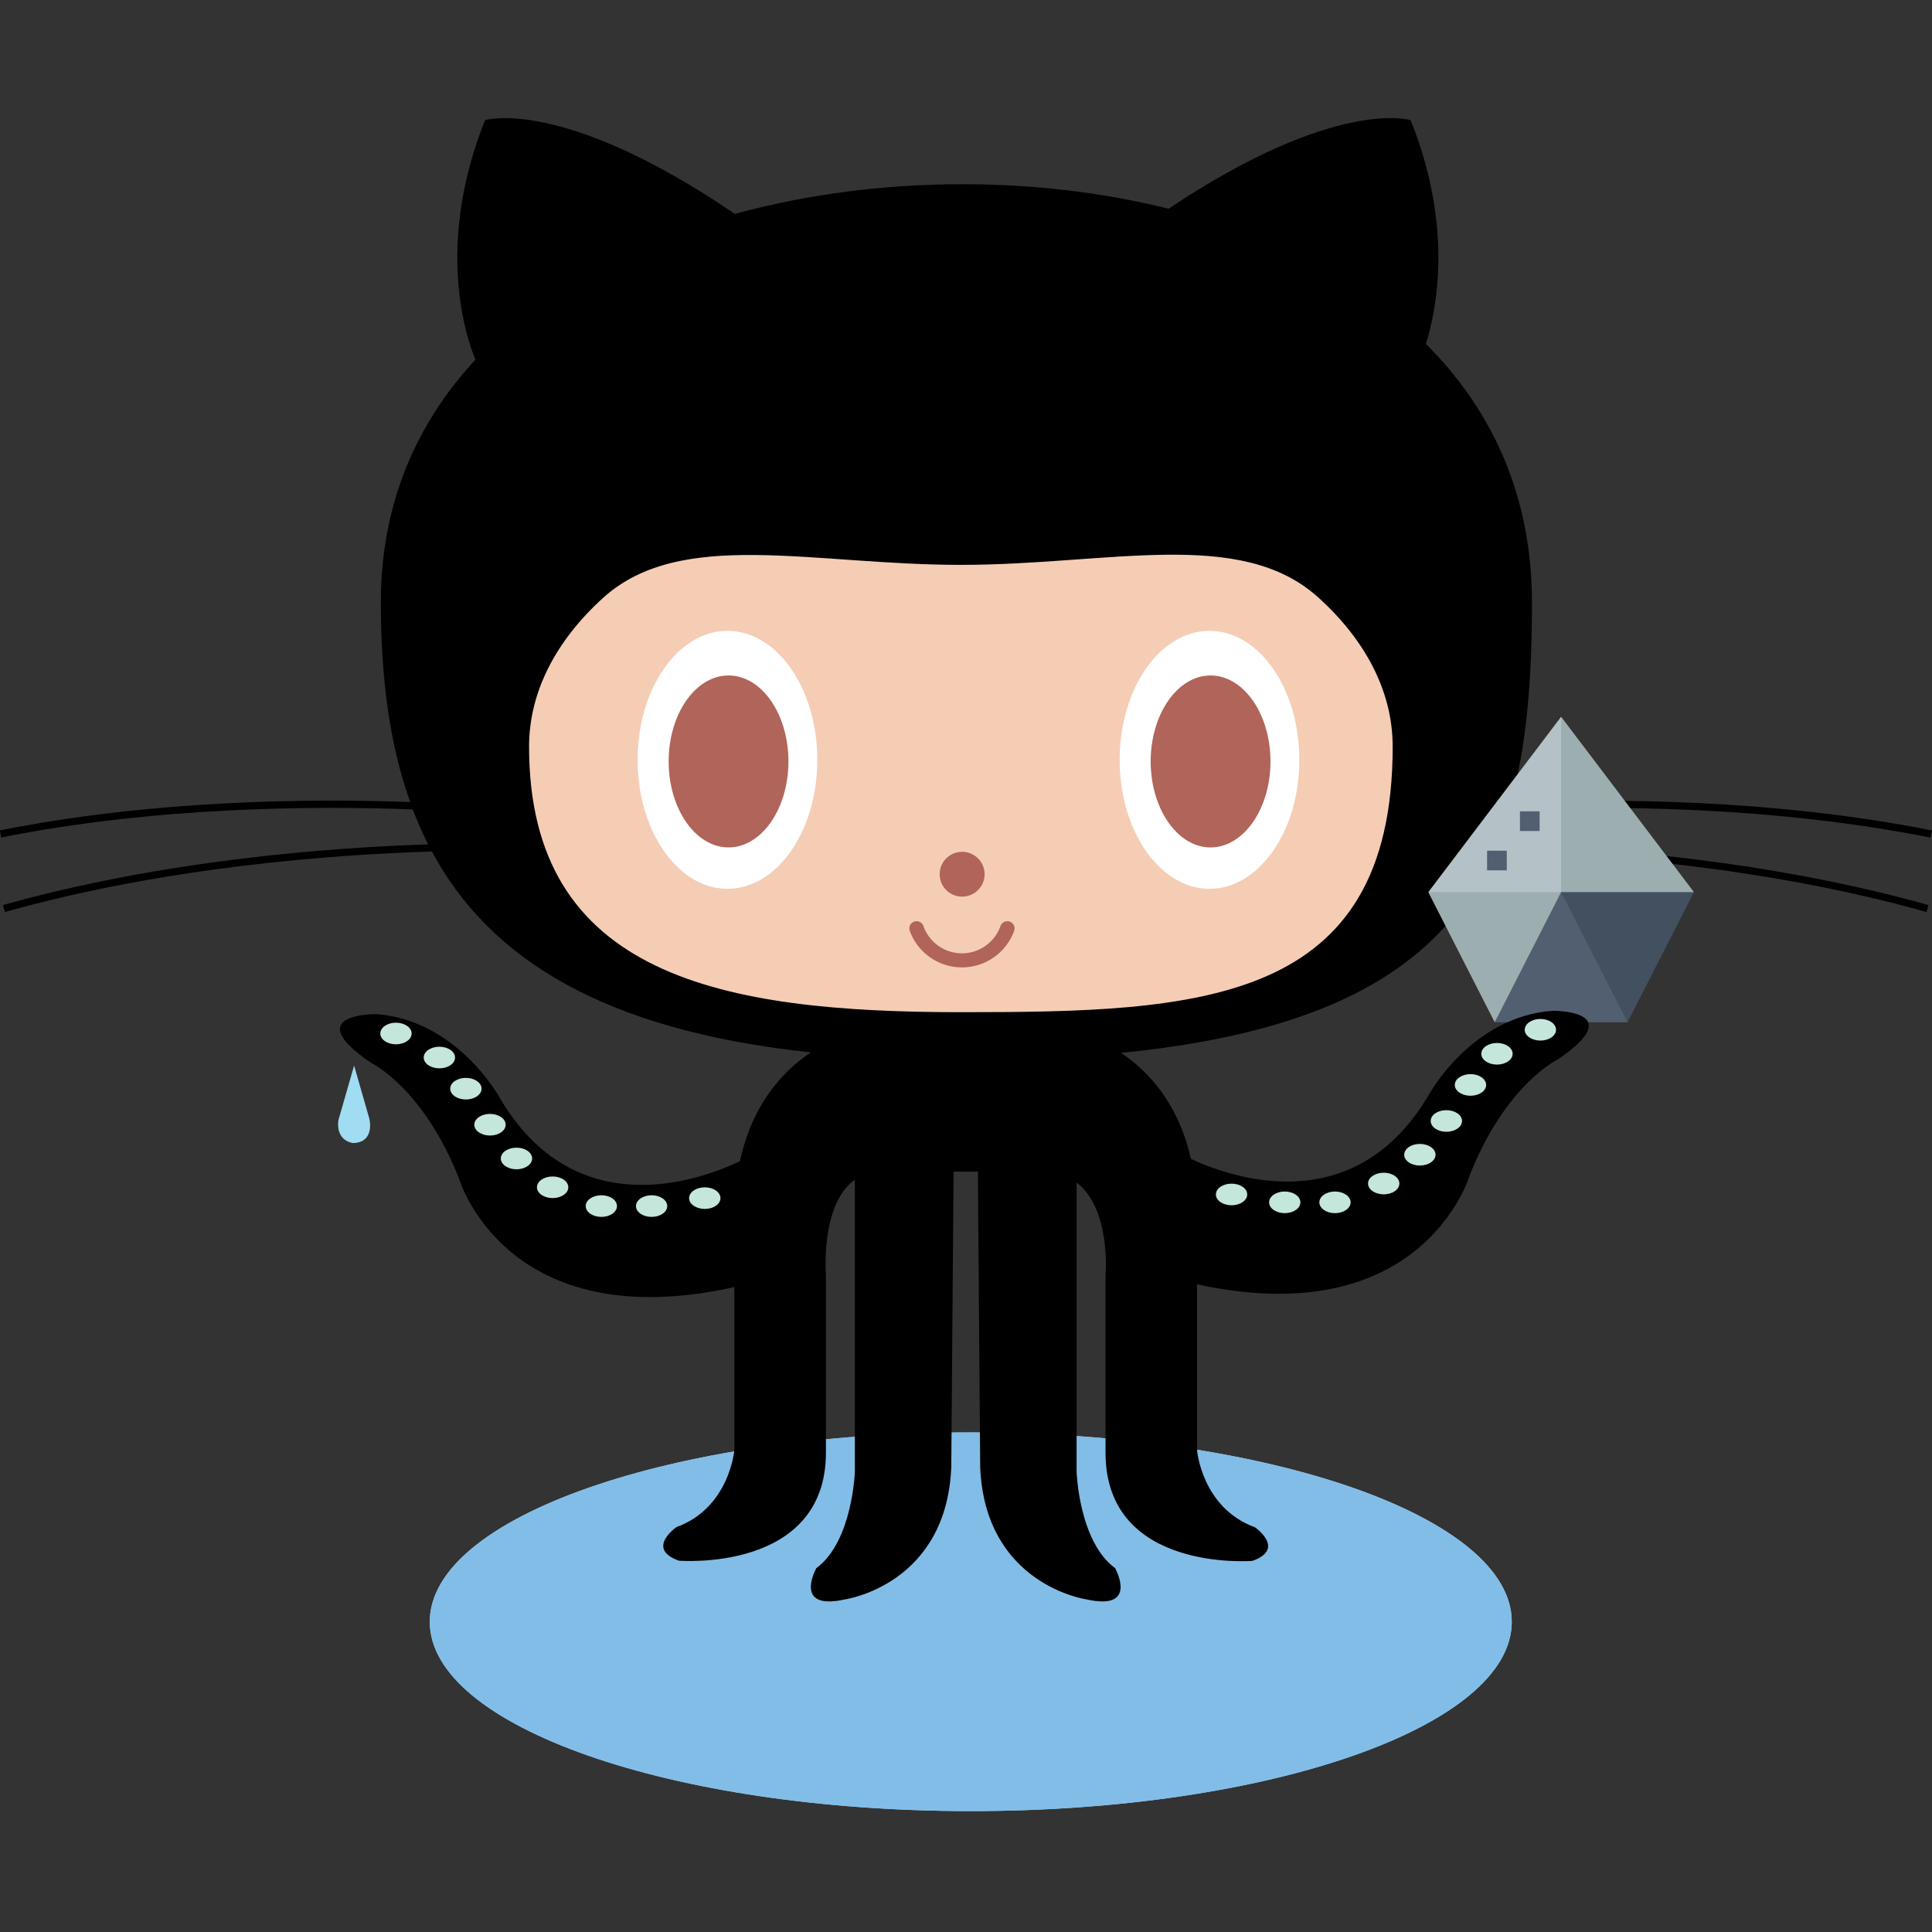 <?xml version="1.0" encoding="UTF-8" standalone="no"?>
<svg
   width="64"
   height="64"
   viewBox="0 0 32 32"
   version="1.1"
   id="svg51"
   sodipodi:docname="favicon.svg"
   inkscape:version="1.1.2 (0a00cf5339, 2022-02-04)"
   xmlns:inkscape="http://www.inkscape.org/namespaces/inkscape"
   xmlns:sodipodi="http://sodipodi.sourceforge.net/DTD/sodipodi-0.dtd"
   xmlns:xlink="http://www.w3.org/1999/xlink"
   xmlns="http://www.w3.org/2000/svg"
   xmlns:svg="http://www.w3.org/2000/svg">
  <rect x="0" y="0" width="32" height="32" fill="#333333" stroke="none"/>
  <sodipodi:namedview
     id="namedview53"
     pagecolor="#ffffff"
     bordercolor="#666666"
     borderopacity="1.0"
     inkscape:pageshadow="2"
     inkscape:pageopacity="0.0"
     inkscape:pagecheckerboard="0"
     showgrid="false"
     objecttolerance="1"
     gridtolerance="10"
     inkscape:zoom="12.21875"
     inkscape:cx="31.959079"
     inkscape:cy="38.506394"
     inkscape:window-width="1850"
     inkscape:window-height="1016"
     inkscape:window-x="0"
     inkscape:window-y="0"
     inkscape:window-maximized="1"
     inkscape:current-layer="svg51" />
  <defs
     id="defs13">
    <clipPath
       id="A">
      <path
         d="M0 216h216V0H0v216z"
         id="path2" />
    </clipPath>
    <clipPath
       id="B">
      <path
         d="M121.724 55.66c.343 1.114.4 2.832-3.038 2.054 0 0-9.395-1.342-9.843-12.303l-.214-21h-2.258l-.213 21c-.448 10.96-9.842 12.303-9.842 12.303-3.428.778-3.383-.938-3.04-2.052-3.37 5.738-12.394 4.996-12.394 4.996-3.133-1.117-.224-3.13-.224-3.13 4.92-1.788 5.37-7.158 5.37-7.158V35.2l.52-11.728c1.117-5.224 3.874-8.312 6.578-10.13l28.803.033c3.484 2.365 7.047 6.846 7.047 15.307V50.37s.447 5.37 5.37 7.158c0 0 2.906 2.014-.225 3.13 0 0-.382.03-1.017.032-2.455 0-8.7-.47-11.378-5.03M94.53 34.04v16.552c0 1.617-.285 2.977-.773 4.12 3.24-2.526 3.457-8.855 3.457-8.855v-20.66c-3.225 2.282-2.684 8.846-2.684 8.846M117.8 45.86s.217 6.33 3.456 8.855c-.487-1.143-.772-2.503-.772-4.12V34.042s.54-6.1-2.684-8.612v20.43z"
         id="path5" />
    </clipPath>
    <clipPath
       id="C">
      <path
         d="M0 216h216V0H0v216z"
         id="path8" />
    </clipPath>
    <path
       id="D"
       d="M158.542 54.996c0-9.73-22.538-17.617-50.34-17.617s-50.34 7.887-50.34 17.617 22.537 17.62 50.34 17.62 50.34-7.9 50.34-17.62" />
    <path
       id="E"
       d="M75.282 93.676c0-.555-.65-1.006-1.454-1.006s-1.455.45-1.455 1.006.65 1.008 1.455 1.008 1.454-.45 1.454-1.008" />
  </defs>
  <use
     xlink:href="#D"
     fill="#a0dcf2"
     id="use15"
     x="0"
     y="0"
     width="100%"
     height="100%"
     transform="matrix(0.178,0,0,-0.178,-3.181,36.651)" />
  <use
     xlink:href="#D"
     fill="#82bde7"
     id="use19"
     x="0"
     y="0"
     width="100%"
     height="100%"
     transform="matrix(0.178,0,0,-0.178,-3.181,36.651)" />
  <path
     d="m 5.865,17.649 -0.259,0.901 c 0,0 -0.067,0.326 0.24,0.383 0.321,-0.006 0.295,-0.306 0.272,-0.403 L 5.865,17.649 Z"
     fill="#a0dcf2"
     id="path23"
     style="stroke-width:0.178" />
  <path
     style="stroke-width:0.178"
     d="m 31.976,13.872 0.024,-0.117 c -2.635,-0.525 -5.339,-0.531 -6.976,-0.463 0.269,-0.965 0.35,-2.076 0.35,-3.315 0,-1.777 -0.669,-3.198 -1.756,-4.28 0.19,-0.611 0.444,-1.969 -0.253,-3.707 0,0 -1.231,-0.389 -4.01,1.467 C 18.264,3.185 17.105,3.051 15.944,3.051 c -1.278,0 -2.568,0.162 -3.772,0.492 C 9.301,1.59 8.034,1.99 8.034,1.99 7.207,4.054 7.718,5.579 7.874,5.958 6.902,7.004 6.308,8.339 6.308,9.976 c 0,1.236 0.141,2.345 0.486,3.308 -1.65,-0.06 -4.255,-0.037 -6.798,0.47 l 0.024,0.117 C 2.576,13.362 5.197,13.344 6.836,13.406 c 0.076,0.199 0.161,0.391 0.255,0.58 -1.622,0.052 -4.39,0.258 -7.043,1.005 l 0.032,0.115 c 2.674,-0.752 5.467,-0.953 7.073,-1.002 0.969,1.801 2.879,2.964 6.277,3.327 -0.482,0.323 -0.974,0.873 -1.174,1.802 -0.657,0.313 -2.738,1.079 -3.986,-1.062 0,0 -0.699,-1.274 -2.036,-1.374 0,0 -1.297,-0.018 -0.09,0.806 0,0 0.868,0.408 1.467,1.939 0,0 0.781,2.615 4.552,1.776 v 2.701 c 0,0 -0.08,0.955 -0.958,1.274 0,0 -0.519,0.358 0.04,0.557 0,0 2.435,0.199 2.435,-1.791 v -2.945 c 0,0 -0.096,-1.168 0.479,-1.574 v 4.841 c 0,0 -0.04,1.154 -0.638,1.592 0,0 -0.399,0.716 0.479,0.517 0,0 1.676,-0.239 1.756,-2.189 l 0.038,-4.895 h 0.403 l 0.038,4.895 c 0.08,1.95 1.756,2.189 1.756,2.189 0.878,0.199 0.479,-0.517 0.479,-0.517 -0.599,-0.438 -0.638,-1.592 -0.638,-1.592 V 19.585 c 0.575,0.445 0.479,1.532 0.479,1.532 v 2.945 c 0,1.99 2.434,1.791 2.434,1.791 0.558,-0.199 0.04,-0.557 0.04,-0.557 -0.878,-0.32 -0.958,-1.274 -0.958,-1.274 v -3.86 c 0,-1.505 -0.636,-2.303 -1.257,-2.723 3.622,-0.358 5.363,-1.525 6.164,-3.338 1.587,0.043 4.444,0.236 7.176,1.005 l 0.032,-0.115 c -2.717,-0.764 -5.554,-0.962 -7.158,-1.008 0.076,-0.183 0.142,-0.374 0.201,-0.569 1.625,-0.071 4.341,-0.069 6.986,0.459"
     id="path25" />
  <path
     d="m 21.83,9.891 c 0.781,0.705 1.237,1.557 1.237,2.474 0,4.283 -3.202,4.4 -7.152,4.4 -3.95,0 -7.152,-0.591 -7.152,-4.398 0,-0.911 0.45,-1.758 1.221,-2.46 1.286,-1.17 3.462,-0.551 5.931,-0.551 2.459,0 4.627,-0.626 5.915,0.536"
     fill="#f5cdb5"
     id="path27"
     style="stroke-width:0.178" />
  <path
     d="m 13.537,12.585 c 0,1.18 -0.666,2.136 -1.488,2.136 -0.822,0 -1.488,-0.956 -1.488,-2.136 0,-1.18 0.667,-2.136 1.488,-2.136 0.822,0 1.488,0.956 1.488,2.136"
     fill="#ffffff"
     id="path29"
     style="stroke-width:0.178" />
  <path
     d="m 13.059,12.612 c 0,0.786 -0.446,1.424 -0.992,1.424 -0.546,0 -0.992,-0.637 -0.992,-1.424 0,-0.786 0.444,-1.424 0.992,-1.424 0.548,0 0.992,0.638 0.992,1.424"
     fill="#b1645a"
     id="path31"
     style="stroke-width:0.178" />
  <path
     d="m 21.521,12.585 c 0,1.18 -0.666,2.136 -1.488,2.136 -0.822,0 -1.488,-0.956 -1.488,-2.136 0,-1.18 0.666,-2.136 1.488,-2.136 0.822,0 1.488,0.956 1.488,2.136"
     fill="#ffffff"
     id="path33"
     style="stroke-width:0.178" />
  <path
     d="m 21.043,12.612 c 0,0.786 -0.446,1.424 -0.992,1.424 -0.546,0 -0.992,-0.637 -0.992,-1.424 0,-0.786 0.446,-1.424 0.992,-1.424 0.546,0 0.992,0.638 0.992,1.424 m -4.735,1.868 c 0,0.205 -0.167,0.371 -0.372,0.371 -0.206,0 -0.372,-0.166 -0.372,-0.371 0,-0.205 0.166,-0.371 0.372,-0.371 0.206,0 0.372,0.166 0.372,0.371 m -1.239,0.939 a 0.12,0.119 0 1 1 0.226,-0.08 c 0.096,0.27 0.352,0.451 0.638,0.451 0.286,0 0.542,-0.181 0.638,-0.451 a 0.12,0.119 0 1 1 0.226,0.08 0.919,0.916 0 0 1 -1.728,0"
     fill="#b1645a"
     id="path35"
     style="stroke-width:0.178" />
  <path
     d="m 6.818,17.118 c 0,0.099 -0.116,0.179 -0.26,0.179 -0.143,0 -0.259,-0.08 -0.259,-0.179 0,-0.099 0.116,-0.179 0.259,-0.179 0.143,0 0.26,0.08 0.26,0.179 m 0.719,0.398 c 0,0.099 -0.116,0.179 -0.26,0.179 -0.143,0 -0.259,-0.08 -0.259,-0.179 0,-0.099 0.116,-0.179 0.259,-0.179 0.143,0 0.26,0.08 0.26,0.179 m 0.439,0.516 c 0,0.099 -0.116,0.179 -0.26,0.179 -0.144,0 -0.259,-0.08 -0.259,-0.179 0,-0.099 0.116,-0.179 0.259,-0.179 0.143,0 0.26,0.08 0.26,0.179 m 0.399,0.597 c 0,0.099 -0.116,0.179 -0.259,0.179 -0.143,0 -0.26,-0.08 -0.26,-0.179 0,-0.099 0.116,-0.179 0.26,-0.179 0.144,0 0.259,0.08 0.259,0.179 m 0.439,0.559 c 0,0.099 -0.116,0.179 -0.259,0.179 -0.143,0 -0.26,-0.08 -0.26,-0.179 0,-0.099 0.116,-0.179 0.26,-0.179 0.143,0 0.259,0.08 0.259,0.179 m 0.599,0.477 c 0,0.099 -0.116,0.179 -0.26,0.179 -0.144,0 -0.259,-0.08 -0.259,-0.179 0,-0.099 0.116,-0.179 0.259,-0.179 0.143,0 0.26,0.08 0.26,0.179"
     id="path37"
     style="fill:#c5e6da;stroke-width:0.178" />
  <use
     xlink:href="#E"
     id="use39"
     x="0"
     y="0"
     width="100%"
     height="100%"
     transform="matrix(0.178,0,0,-0.178,-3.181,36.651)"
     style="fill:#c5e6da" />
  <use
     xlink:href="#E"
     x="4.676"
     id="use41"
     y="0"
     width="100%"
     height="100%"
     transform="matrix(0.178,0,0,-0.178,-3.181,36.651)"
     style="fill:#c5e6da" />
  <path
     d="m 11.933,19.845 c 0,0.099 -0.116,0.179 -0.259,0.179 -0.143,0 -0.26,-0.08 -0.26,-0.179 0,-0.099 0.116,-0.179 0.26,-0.179 0.144,0 0.259,0.08 0.259,0.179"
     id="path43"
     style="fill:#c5e6da;stroke-width:0.178" />
  <g
     id="g1581"
     transform="translate(26.85,5.574)">
    <polygon
       id="XMLID_1086_"
       style="fill:#9daeb1;fill-opacity:1"
       points="130,460 230,294.039 230,264.039 130,244.039 30,264.039 "
       transform="matrix(0.011,0,0,0.011,-3.523,6.298)" />
    <polygon
       id="XMLID_1087_"
       style="fill:#425060;fill-opacity:1"
       points="430,264.039 330,244.039 230,264.039 230,294.039 330,460 "
       transform="matrix(0.011,0,0,0.011,-3.523,6.298)" />
    <polygon
       id="XMLID_1088_"
       style="fill:#525f70;fill-opacity:1"
       points="230,264.039 130,460 330,460 "
       transform="matrix(0.011,0,0,0.011,-3.523,6.298)" />
    <polygon
       id="XMLID_1089_"
       style="fill:#9daeb1;fill-opacity:1"
       points="230,264.039 430,264.039 230,0 210,132.02 "
       transform="matrix(0.011,0,0,0.011,-3.523,6.298)" />
    <polygon
       id="XMLID_1090_"
       style="fill:#b4c1c7;fill-opacity:1"
       points="30,264.039 230,264.039 230,0 "
       transform="matrix(0.011,0,0,0.011,-3.523,6.298)" />
    <rect
       id="XMLID_1091_"
       x="-1.675"
       y="7.864"
       style="fill:#525f70;fill-opacity:1;stroke-width:0.011"
       width="0.326"
       height="0.326" />
    <rect
       id="XMLID_1092_"
       x="-2.219"
       y="8.516"
       style="fill:#525f70;fill-opacity:1;stroke-width:0.011"
       width="0.326"
       height="0.326" />
  </g>
  <g
     id="g1453"
     transform="translate(-0.052,0.02)">
    <path
       style="stroke-width:0.178"
       d="m 19.742,19.158 c 0.657,0.313 2.738,1.079 3.986,-1.062 0,0 0.699,-1.274 2.036,-1.374 0,0 1.297,-0.018 0.09,0.806 0,0 -0.868,0.408 -1.467,1.939 0,0 -0.781,2.615 -4.552,1.776"
       id="path1334" />
    <path
       d="m 25.306,17.036 c 0,0.099 0.116,0.179 0.26,0.179 0.143,0 0.259,-0.08 0.259,-0.179 0,-0.099 -0.116,-0.179 -0.259,-0.179 -0.143,0 -0.26,0.08 -0.26,0.179 m -0.719,0.398 c 0,0.099 0.116,0.179 0.26,0.179 0.143,0 0.259,-0.08 0.259,-0.179 0,-0.099 -0.116,-0.179 -0.259,-0.179 -0.143,0 -0.26,0.08 -0.26,0.179 m -0.439,0.516 c 0,0.099 0.116,0.179 0.26,0.179 0.144,0 0.259,-0.08 0.259,-0.179 0,-0.099 -0.116,-0.179 -0.259,-0.179 -0.143,0 -0.26,0.08 -0.26,0.179 m -0.399,0.597 c 0,0.099 0.116,0.179 0.259,0.179 0.143,0 0.26,-0.08 0.26,-0.179 0,-0.099 -0.116,-0.179 -0.26,-0.179 -0.144,0 -0.259,0.08 -0.259,0.179 m -0.439,0.559 c 0,0.099 0.116,0.179 0.259,0.179 0.143,0 0.26,-0.08 0.26,-0.179 0,-0.099 -0.116,-0.179 -0.26,-0.179 -0.143,0 -0.259,0.08 -0.259,0.179 m -0.599,0.477 c 0,0.099 0.116,0.179 0.26,0.179 0.144,0 0.259,-0.08 0.259,-0.179 0,-0.099 -0.116,-0.179 -0.259,-0.179 -0.143,0 -0.26,0.08 -0.26,0.179"
       id="path37-6"
       style="fill:#c5e6da;stroke-width:0.178" />
    <use
       xlink:href="#E"
       id="use39-7"
       x="0"
       y="0"
       width="100%"
       height="100%"
       transform="matrix(-0.178,0,0,-0.178,35.305,36.569)"
       style="fill:#c5e6da" />
    <use
       xlink:href="#E"
       x="4.676"
       id="use41-5"
       y="0"
       width="100%"
       height="100%"
       transform="matrix(-0.178,0,0,-0.178,35.305,36.569)"
       style="fill:#c5e6da" />
    <path
       d="m 20.191,19.764 c 0,0.099 0.116,0.179 0.259,0.179 0.143,0 0.26,-0.08 0.26,-0.179 0,-0.099 -0.116,-0.179 -0.26,-0.179 -0.144,0 -0.259,0.08 -0.259,0.179"
       id="path43-3"
       style="fill:#c5e6da;stroke-width:0.178" />
  </g>
</svg>
